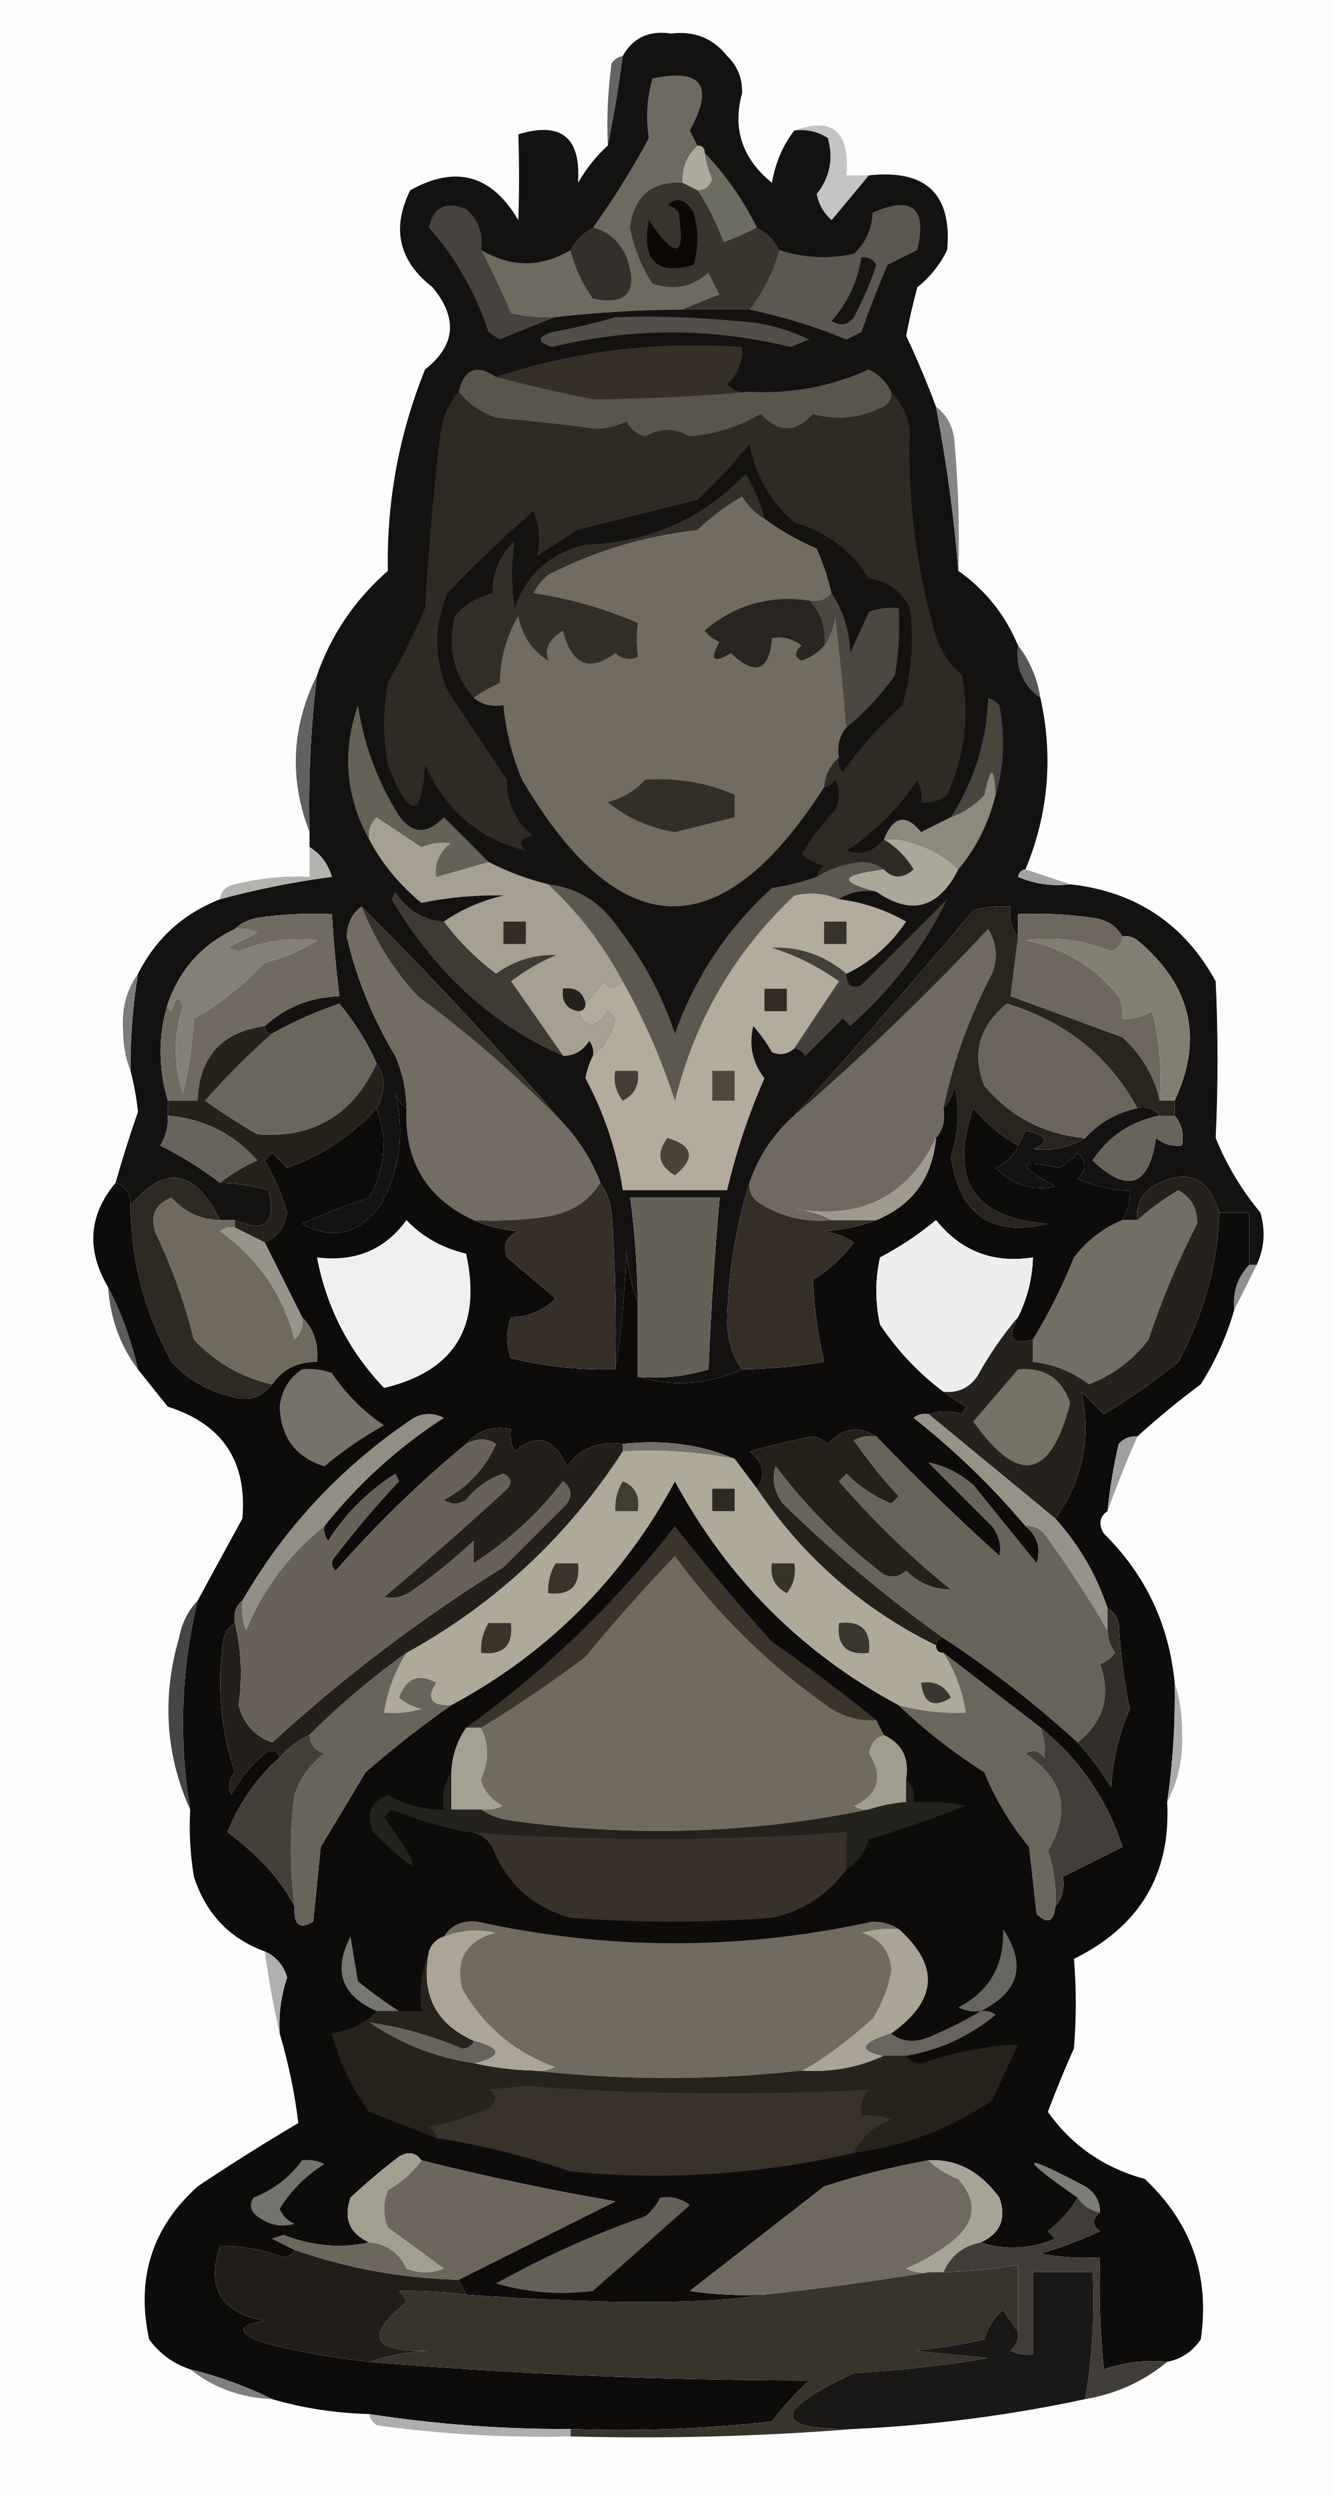 <?xml version="1.0" encoding="UTF-8"?>
<!DOCTYPE svg PUBLIC "-//W3C//DTD SVG 1.1//EN" "http://www.w3.org/Graphics/SVG/1.1/DTD/svg11.dtd">
<svg xmlns="http://www.w3.org/2000/svg" version="1.1" width="179px" height="335px" style="shape-rendering:geometricPrecision; text-rendering:geometricPrecision; image-rendering:optimizeQuality; fill-rule:evenodd; clip-rule:evenodd" xmlns:xlink="http://www.w3.org/1999/xlink">
<g><path style="opacity:1" fill="#fdfdfd" d="M -0.5,-0.5 C 59.167,-0.5 118.833,-0.5 178.5,-0.5C 178.5,111.167 178.5,222.833 178.5,334.5C 118.833,334.5 59.167,334.5 -0.5,334.5C -0.5,222.833 -0.5,111.167 -0.5,-0.5 Z"/></g>
<g><path style="opacity:1" fill="#636465" d="M 83.5,7.5 C 82.96,11.642 82.294,15.642 81.5,19.5C 81.335,15.818 81.501,12.152 82,8.5C 82.383,7.944 82.883,7.611 83.5,7.5 Z"/></g>
<g><path style="opacity:1" fill="#c4c4c4" d="M 106.5,17.5 C 111.637,15.611 113.97,17.611 113.5,23.5C 114.5,23.5 115.5,23.5 116.5,23.5C 114.856,25.481 113.19,27.481 111.5,29.5C 110.447,28.562 109.78,27.395 109.5,26C 111.278,23.775 111.778,21.275 111,18.5C 109.644,17.62 108.144,17.287 106.5,17.5 Z"/></g>
<g><path style="opacity:1" fill="#141210" d="M 106.5,17.5 C 108.144,17.287 109.644,17.62 111,18.5C 111.778,21.275 111.278,23.775 109.5,26C 109.78,27.395 110.447,28.562 111.5,29.5C 113.19,27.481 114.856,25.481 116.5,23.5C 124.164,22.666 127.664,26 127,33.5C 126.047,35.455 124.713,37.122 123,38.5C 122.421,40.649 121.921,42.815 121.5,45C 122.959,48.088 124.292,51.255 125.5,54.5C 126.912,61.896 127.912,69.23 128.5,76.5C 132.114,79.055 134.781,82.388 136.5,86.5C 136.166,89.491 137.166,91.824 139.5,93.5C 141.246,101.4 140.579,109.067 137.5,116.5C 136.957,116.56 136.624,116.893 136.5,117.5C 138.743,118.474 141.076,118.808 143.5,118.5C 152.301,119.481 158.801,123.814 163,131.5C 163.331,138.518 163.331,145.518 163,152.5C 164.497,156.165 166.497,159.498 169,162.5C 169.703,164.929 169.537,167.262 168.5,169.5C 168.167,169.5 167.833,169.5 167.5,169.5C 167.5,167.167 167.5,164.833 167.5,162.5C 166.167,162.5 164.833,162.5 163.5,162.5C 162.038,157.615 159.038,156.449 154.5,159C 152.963,160.11 152.297,161.61 152.5,163.5C 151.833,163.5 151.167,163.5 150.5,163.5C 151.234,162.292 151.567,160.959 151.5,159.5C 149.073,159.477 146.74,158.977 144.5,158C 145.731,156.817 145.731,155.651 144.5,154.5C 143.784,155.311 142.95,155.978 142,156.5C 136.376,155.257 136.209,156.09 141.5,159C 138.416,159.631 135.75,158.798 133.5,156.5C 134.993,155.859 135.993,154.859 136.5,153.5C 136.88,152.867 137.213,152.2 137.5,151.5C 140.461,152.183 140.795,153.016 138.5,154C 141.058,154.275 143.392,153.775 145.5,152.5C 147.39,150.422 149.724,149.089 152.5,148.5C 153.791,148.263 154.791,148.596 155.5,149.5C 151.665,150.251 148.665,152.251 146.5,155.5C 151.211,159.985 154.045,158.985 155,152.5C 156.011,153.337 157.178,153.67 158.5,153.5C 158.768,151.901 158.434,150.568 157.5,149.5C 157.5,148.833 157.5,148.167 157.5,147.5C 161.396,139.18 159.729,132.013 152.5,126C 151.906,125.536 151.239,125.369 150.5,125.5C 149.653,124.034 148.32,123.2 146.5,123C 143.183,122.502 139.85,122.335 136.5,122.5C 136.5,123.5 136.5,124.5 136.5,125.5C 135.566,124.432 135.232,123.099 135.5,121.5C 133.801,121.34 132.134,121.506 130.5,122C 122.641,131.354 114.641,140.521 106.5,149.5C 103.723,151.951 101.723,154.951 100.5,158.5C 98.654,164.389 97.654,170.556 97.5,177C 97.533,179.61 98.2,181.777 99.5,183.5C 94.928,185.558 90.261,185.891 85.5,184.5C 88.777,184.784 91.943,184.451 95,183.5C 95.308,175.808 95.808,168.142 96.5,160.5C 92.5,160.5 88.5,160.5 84.5,160.5C 85.127,165.141 85.46,169.807 85.5,174.5C 84.686,172.369 84.186,170.036 84,167.5C 83.827,173.016 83.327,178.349 82.5,183.5C 82.666,176.492 82.5,169.492 82,162.5C 81.79,160.942 81.29,159.609 80.5,158.5C 79.331,155.489 77.664,152.822 75.5,150.5C 66.805,140.474 57.805,130.808 48.5,121.5C 47.252,122.334 46.585,123.667 46.5,125.5C 47.795,131.104 49.962,136.438 53,141.5C 53.977,143.74 54.477,146.073 54.5,148.5C 53.778,148.082 53.278,147.416 53,146.5C 54.298,151.745 53.632,156.745 51,161.5C 48.104,165.41 44.604,166.243 40.5,164C 43.401,162.686 46.401,161.52 49.5,160.5C 51.693,156.581 52.026,152.581 50.5,148.5C 51.742,146.389 51.742,144.389 50.5,142.5C 49.2,139.595 47.534,136.929 45.5,134.5C 42.356,135.573 39.356,136.907 36.5,138.5C 35.833,138.5 35.5,138.167 35.5,137.5C 38.277,134.963 41.61,133.63 45.5,133.5C 45.058,129.846 44.724,126.179 44.5,122.5C 41.15,122.335 37.817,122.502 34.5,123C 33.263,123.232 32.263,123.732 31.5,124.5C 27.105,126.562 24.105,129.896 22.5,134.5C 21.206,138.733 21.206,143.066 22.5,147.5C 22.5,148.167 22.5,148.833 22.5,149.5C 22.579,150.93 22.246,152.264 21.5,153.5C 24.362,154.948 27.029,156.615 29.5,158.5C 31.532,158.522 33.698,158.855 36,159.5C 37.087,163.917 35.587,165.25 31.5,163.5C 30.833,163.5 30.167,163.5 29.5,163.5C 26.154,156.689 22.154,156.022 17.5,161.5C 17.573,159.973 16.906,158.973 15.5,158.5C 16.416,155.256 17.416,152.089 18.5,149C 18.304,147.122 17.971,145.288 17.5,143.5C 17.467,139.131 17.8,134.798 18.5,130.5C 20.886,125.781 24.553,122.448 29.5,120.5C 34.39,119.173 39.39,118.173 44.5,117.5C 43.965,115.739 42.965,114.406 41.5,113.5C 41.5,112.833 41.5,112.167 41.5,111.5C 41.326,104.465 41.659,97.465 42.5,90.5C 44.394,85.069 47.561,80.402 52,76.5C 51.84,67.124 53.506,58.124 57,49.5C 61.082,46.304 61.416,42.638 58,38.5C 53.467,34.967 52.467,30.634 55,25.5C 61.095,22.088 65.929,23.421 69.5,29.5C 69.623,25.623 69.623,21.79 69.5,18C 75.253,16.247 77.919,18.414 77.5,24.5C 78.612,22.581 79.946,20.914 81.5,19.5C 82.294,15.642 82.96,11.642 83.5,7.5C 84.874,5.041 87.04,4.041 90,4.5C 93.089,4.114 95.589,5.114 97.5,7.5C 98.896,8.852 99.563,10.519 99.5,12.5C 98.188,17.253 99.522,21.253 103.5,24.5C 103.974,21.783 104.974,19.45 106.5,17.5 Z"/></g>
<g><path style="opacity:1" fill="#6c6c60" d="M 94.5,20.5 C 97.313,23.446 99.647,26.779 101.5,30.5C 100.122,31.234 98.623,31.901 97,32.5C 96.099,29.988 94.932,27.655 93.5,25.5C 94.497,25.53 95.164,25.03 95.5,24C 95.011,22.861 94.677,21.695 94.5,20.5 Z"/></g>
<g><path style="opacity:1" fill="#acaa9d" d="M 93.5,19.5 C 94.167,19.5 94.5,19.833 94.5,20.5C 94.677,21.695 95.011,22.861 95.5,24C 95.164,25.03 94.497,25.53 93.5,25.5C 92.833,25.167 92.167,24.833 91.5,24.5C 91.402,22.447 92.069,20.78 93.5,19.5 Z"/></g>
<g><path style="opacity:1" fill="#6d6a60" d="M 93.5,19.5 C 92.069,20.78 91.402,22.447 91.5,24.5C 87.359,24.304 85.025,26.304 84.5,30.5C 85.014,33.211 86.014,35.711 87.5,38C 90.347,38.944 92.847,38.444 95,36.5C 95.5,37.5 96,38.5 96.5,39.5C 94.709,40.17 93.042,40.837 91.5,41.5C 85.811,41.532 80.145,41.866 74.5,42.5C 72.473,42.662 70.473,42.495 68.5,42C 67.238,39.083 65.905,36.249 64.5,33.5C 68.578,35.87 72.578,35.87 76.5,33.5C 77.073,35.788 78.073,37.955 79.5,40C 84.083,40.934 85.583,39.1 84,34.5C 83.093,32.391 81.593,31.058 79.5,30.5C 82.239,26.696 84.739,22.696 87,18.5C 86.562,15.801 86.728,13.135 87.5,10.5C 94.124,9.133 95.791,11.466 92.5,17.5C 92.863,18.183 93.196,18.85 93.5,19.5 Z"/></g>
<g><path style="opacity:1" fill="#332f2a" d="M 79.5,30.5 C 81.593,31.058 83.093,32.391 84,34.5C 85.583,39.1 84.083,40.934 79.5,40C 78.073,37.955 77.073,35.788 76.5,33.5C 77.167,32.167 78.167,31.167 79.5,30.5 Z"/></g>
<g><path style="opacity:1" fill="#38352f" d="M 91.5,24.5 C 92.167,24.833 92.833,25.167 93.5,25.5C 94.932,27.655 96.099,29.988 97,32.5C 98.623,31.901 100.122,31.234 101.5,30.5C 102.833,31.167 103.833,32.167 104.5,33.5C 103.69,36.344 102.356,39.01 100.5,41.5C 97.5,41.5 94.5,41.5 91.5,41.5C 93.042,40.837 94.709,40.17 96.5,39.5C 96,38.5 95.5,37.5 95,36.5C 92.847,38.444 90.347,38.944 87.5,38C 86.014,35.711 85.014,33.211 84.5,30.5C 85.025,26.304 87.359,24.304 91.5,24.5 Z"/></g>
<g><path style="opacity:1" fill="#0c0905" d="M 89.5,27.5 C 90.793,26.355 91.959,26.689 93,28.5C 93.667,30.833 93.667,33.167 93,35.5C 87.996,36.921 85.996,34.921 87,29.5C 90.612,34.872 91.945,34.539 91,28.5C 90.617,27.944 90.117,27.611 89.5,27.5 Z"/></g>
<g><path style="opacity:1" fill="#45423f" d="M 64.5,33.5 C 65.905,36.249 67.238,39.083 68.5,42C 70.473,42.495 72.473,42.662 74.5,42.5C 72.084,43.411 69.584,44.411 67,45.5C 66.5,45.167 66,44.833 65.5,44.5C 63.749,39.178 61.083,34.512 57.5,30.5C 58.096,27.754 59.763,26.92 62.5,28C 64.155,29.444 64.822,31.278 64.5,33.5 Z"/></g>
<g><path style="opacity:1" fill="#5b5852" d="M 100.5,41.5 C 102.356,39.01 103.69,36.344 104.5,33.5C 107.743,34.58 111.076,34.747 114.5,34C 116.046,32.56 116.879,30.727 117,28.5C 122.333,26.167 124.333,27.833 123,33.5C 121.667,34.167 120.333,34.833 119,35.5C 117.735,38.461 116.569,41.461 115.5,44.5C 114.833,44.833 114.167,45.167 113.5,45.5C 109.26,43.753 104.927,42.419 100.5,41.5 Z"/></g>
<g><path style="opacity:1" fill="#171511" d="M 115.5,34.5 C 116.376,34.369 117.043,34.703 117.5,35.5C 116.695,37.915 115.695,40.249 114.5,42.5C 113.635,43.583 112.635,43.749 111.5,43C 113.65,40.596 114.984,37.763 115.5,34.5 Z"/></g>
<g><path style="opacity:1" fill="#524e48" d="M 82.5,42.5 C 87.844,42.334 93.177,42.501 98.5,43C 102.037,43.145 105.371,43.978 108.5,45.5C 107.667,45.833 106.833,46.167 106,46.5C 95.35,43.902 84.684,43.902 74,46.5C 72,45.833 72,45.167 74,44.5C 76.996,43.965 79.829,43.298 82.5,42.5 Z"/></g>
<g><path style="opacity:1" fill="#352f28" d="M 100.5,52.5 C 93.618,53.112 86.618,53.445 79.5,53.5C 75.022,52.595 70.689,51.595 66.5,50.5C 77.184,47.004 88.184,45.671 99.5,46.5C 99.617,48.483 98.95,50.15 97.5,51.5C 98.325,52.386 99.325,52.719 100.5,52.5 Z"/></g>
<g><path style="opacity:1" fill="#59554c" d="M 66.5,50.5 C 70.689,51.595 75.022,52.595 79.5,53.5C 86.618,53.445 93.618,53.112 100.5,52.5C 106.141,52.792 111.474,51.792 116.5,49.5C 117.855,50.188 118.855,51.188 119.5,52.5C 119.631,53.376 119.298,54.043 118.5,54.5C 115.361,56.09 112.195,56.424 109,55.5C 106.731,58.054 104.398,58.054 102,55.5C 99.142,57.178 95.976,58.178 92.5,58.5C 90.538,57.365 88.538,57.365 86.5,58.5C 85.353,58.182 84.519,57.516 84,56.5C 82.769,57.108 81.436,57.441 80,57.5C 75.511,56.901 71.011,56.401 66.5,56C 64.404,55.264 62.737,54.097 61.5,52.5C 62.243,49.411 63.91,48.745 66.5,50.5 Z"/></g>
<g><path style="opacity:1" fill="#858585" d="M 125.5,54.5 C 127.067,55.681 127.901,57.347 128,59.5C 128.499,65.157 128.666,70.824 128.5,76.5C 127.912,69.23 126.912,61.896 125.5,54.5 Z"/></g>
<g><path style="opacity:1" fill="#2f2a23" d="M 61.5,52.5 C 62.737,54.097 64.404,55.264 66.5,56C 71.011,56.401 75.511,56.901 80,57.5C 81.436,57.441 82.769,57.108 84,56.5C 84.519,57.516 85.353,58.182 86.5,58.5C 88.538,57.365 90.538,57.365 92.5,58.5C 95.976,58.178 99.142,57.178 102,55.5C 104.398,58.054 106.731,58.054 109,55.5C 112.195,56.424 115.361,56.09 118.5,54.5C 119.298,54.043 119.631,53.376 119.5,52.5C 120.793,53.842 121.626,55.509 122,57.5C 121.681,66.232 122.681,74.898 125,83.5C 125.561,86.29 126.894,88.623 129,90.5C 130.01,96.064 129.343,101.398 127,106.5C 125.989,107.337 124.822,107.67 123.5,107.5C 123.649,106.448 123.483,105.448 123,104.5C 120.5,108.333 117.333,111.5 113.5,114C 115.495,114.613 117.162,114.113 118.5,112.5C 120.118,113.451 121.451,114.784 122.5,116.5C 121.042,117.782 119.708,117.782 118.5,116.5C 117.726,115.853 116.726,115.52 115.5,115.5C 113.307,115.719 111.307,116.385 109.5,117.5C 109.611,116.883 109.944,116.383 110.5,116C 109.376,115.751 108.376,115.251 107.5,114.5C 108.757,112.321 110.257,110.321 112,108.5C 112.667,107.167 112.667,105.833 112,104.5C 111.617,105.056 111.117,105.389 110.5,105.5C 110.66,103.847 111.326,102.514 112.5,101.5C 112.369,102.239 112.536,102.906 113,103.5C 115.295,100.203 117.962,97.203 121,94.5C 122.244,90.221 122.577,85.888 122,81.5C 120.913,79.248 119.079,77.915 116.5,77.5C 114.179,73.82 110.846,71.32 106.5,70C 103.291,67.223 101.291,63.723 100.5,59.5C 98.35,62.151 96.017,64.651 93.5,67C 88.172,68.333 82.838,69.666 77.5,71C 75.667,72.167 73.833,73.333 72,74.5C 72.498,72.473 72.331,70.473 71.5,68.5C 67.489,72.012 63.655,75.679 60,79.5C 58.178,83.787 58.178,88.121 60,92.5C 62.603,96.456 65.27,100.456 68,104.5C 67.947,107.613 69.114,110.113 71.5,112C 69.699,112.317 69.366,112.984 70.5,114C 64.296,112.484 59.796,108.651 57,102.5C 56.544,109.835 54.877,109.835 52,102.5C 51.333,98.833 51.333,95.167 52,91.5C 53.852,88.29 55.519,84.956 57,81.5C 57.43,73.812 58.097,66.146 59,58.5C 59.24,56.148 60.074,54.148 61.5,52.5 Z"/></g>
<g><path style="opacity:1" fill="#716b60" d="M 102.5,69.5 C 104.652,71.078 106.986,72.412 109.5,73.5C 110.372,75.45 111.039,77.45 111.5,79.5C 110.791,80.404 109.791,80.737 108.5,80.5C 103.205,79.741 98.538,81.074 94.5,84.5C 95.025,85.192 95.692,85.692 96.5,86C 95.134,88.439 95.634,88.939 98,87.5C 101.284,90.605 103.117,89.939 103.5,85.5C 104.978,85.238 106.311,85.571 107.5,86.5C 106.494,87.396 106.494,88.062 107.5,88.5C 108.739,88.058 109.739,87.391 110.5,86.5C 111.29,85.391 111.79,84.058 112,82.5C 112.611,87.496 113.111,92.496 113.5,97.5C 112.566,98.568 112.232,99.901 112.5,101.5C 111.326,102.514 110.66,103.847 110.5,105.5C 96.646,127.104 83.146,126.771 70,104.5C 68.648,101.28 67.814,97.947 67.5,94.5C 65.901,94.768 64.568,94.434 63.5,93.5C 64.531,92.751 65.698,92.085 67,91.5C 67.056,88.22 67.889,85.22 69.5,82.5C 70.01,85.152 71.343,87.152 73.5,88.5C 72.939,86.934 73.606,85.601 75.5,84.5C 76.668,89.092 79.001,90.092 82.5,87.5C 83.451,88.326 84.451,88.492 85.5,88C 85.306,86.43 85.306,84.93 85.5,83.5C 81.005,81.557 76.338,80.224 71.5,79.5C 71.977,78.522 72.643,77.689 73.5,77C 79.807,73.787 86.473,71.787 93.5,71C 95.321,69.257 97.321,67.757 99.5,66.5C 100.288,67.77 101.288,68.77 102.5,69.5 Z"/></g>
<g><path style="opacity:1" fill="#332e28" d="M 102.5,69.5 C 101.288,68.77 100.288,67.77 99.5,66.5C 97.321,67.757 95.321,69.257 93.5,71C 86.473,71.787 79.807,73.787 73.5,77C 72.643,77.689 71.977,78.522 71.5,79.5C 76.338,80.224 81.005,81.557 85.5,83.5C 85.306,84.93 85.306,86.43 85.5,88C 84.451,88.492 83.451,88.326 82.5,87.5C 79.001,90.092 76.668,89.092 75.5,84.5C 73.606,85.601 72.939,86.934 73.5,88.5C 71.343,87.152 70.01,85.152 69.5,82.5C 67.889,85.22 67.056,88.22 67,91.5C 65.698,92.085 64.531,92.751 63.5,93.5C 60.782,90.363 59.949,86.696 61,82.5C 62.337,80.996 64.004,79.996 66,79.5C 66.019,76.692 67.019,74.359 69,72.5C 68.544,75.428 68.544,78.428 69,81.5C 70.588,76.948 73.755,74.115 78.5,73C 87.06,72.685 94.227,69.519 100,63.5C 101.122,65.407 101.955,67.407 102.5,69.5 Z"/></g>
<g><path style="opacity:1" fill="#28241f" d="M 108.5,80.5 C 110.075,82.114 110.741,84.114 110.5,86.5C 109.739,87.391 108.739,88.058 107.5,88.5C 106.494,88.062 106.494,87.396 107.5,86.5C 106.311,85.571 104.978,85.238 103.5,85.5C 103.117,89.939 101.284,90.605 98,87.5C 95.634,88.939 95.134,88.439 96.5,86C 95.692,85.692 95.025,85.192 94.5,84.5C 98.538,81.074 103.205,79.741 108.5,80.5 Z"/></g>
<g><path style="opacity:1" fill="#575757" d="M 136.5,86.5 C 138.065,88.509 139.065,90.843 139.5,93.5C 137.166,91.824 136.166,89.491 136.5,86.5 Z"/></g>
<g><path style="opacity:1" fill="#4c4740" d="M 111.5,79.5 C 113.068,81.811 113.902,84.478 114,87.5C 114.837,85.649 115.671,83.816 116.5,82C 117.793,81.51 119.127,81.343 120.5,81.5C 120.665,84.518 120.498,87.518 120,90.5C 118.094,93.175 115.928,95.508 113.5,97.5C 113.111,92.496 112.611,87.496 112,82.5C 111.79,84.058 111.29,85.391 110.5,86.5C 110.741,84.114 110.075,82.114 108.5,80.5C 109.791,80.737 110.791,80.404 111.5,79.5 Z"/></g>
<g><path style="opacity:1" fill="#616161" d="M 42.5,90.5 C 41.659,97.465 41.326,104.465 41.5,111.5C 38.751,104.393 39.084,97.393 42.5,90.5 Z"/></g>
<g><path style="opacity:1" fill="#48453d" d="M 133.5,106.5 C 133.307,102.551 132.807,102.551 132,106.5C 130.729,107.883 129.229,108.883 127.5,109.5C 130.603,104.687 132.27,99.353 132.5,93.5C 133.086,93.709 133.586,94.043 134,94.5C 134.812,98.689 134.645,102.689 133.5,106.5 Z"/></g>
<g><path style="opacity:1" fill="#332f28" d="M 86.5,104.5 C 90.747,104.194 94.747,104.861 98.5,106.5C 98.5,107.5 98.5,108.5 98.5,109.5C 95.844,110.158 93.178,110.825 90.5,111.5C 87.071,110.949 84.071,109.616 81.5,107.5C 83.543,106.935 85.21,105.935 86.5,104.5 Z"/></g>
<g><path style="opacity:1" fill="#646156" d="M 65.5,115.5 C 63.167,116.167 60.833,116.833 58.5,117.5C 58.297,115.61 58.963,114.11 60.5,113C 59.197,112.79 57.864,112.957 56.5,113.5C 54.5,112.167 52.5,110.833 50.5,109.5C 49.614,110.325 49.281,111.325 49.5,112.5C 46.325,106.742 45.825,100.742 48,94.5C 48.749,99.5 50.416,104.167 53,108.5C 54.881,111.754 57.047,112.088 59.5,109.5C 61.533,111.507 63.533,113.507 65.5,115.5 Z"/></g>
<g><path style="opacity:1" fill="#8d897d" d="M 133.5,106.5 C 132.582,110.284 130.915,113.617 128.5,116.5C 126.889,114.905 124.889,113.739 122.5,113C 121.207,112.51 119.873,112.343 118.5,112.5C 119.792,109.33 121.458,108.996 123.5,111.5C 124.86,110.82 126.193,110.153 127.5,109.5C 129.229,108.883 130.729,107.883 132,106.5C 132.807,102.551 133.307,102.551 133.5,106.5 Z"/></g>
<g><path style="opacity:1" fill="#aca899" d="M 118.5,112.5 C 119.873,112.343 121.207,112.51 122.5,113C 124.889,113.739 126.889,114.905 128.5,116.5C 125.856,121.743 122.189,122.743 117.5,119.5C 112.266,118.199 112.6,117.199 118.5,116.5C 119.708,117.782 121.042,117.782 122.5,116.5C 121.451,114.784 120.118,113.451 118.5,112.5 Z"/></g>
<g><path style="opacity:1" fill="#b3b3b0" d="M 41.5,113.5 C 42.965,114.406 43.965,115.739 44.5,117.5C 39.39,118.173 34.39,119.173 29.5,120.5C 29.62,119.414 30.287,118.747 31.5,118.5C 34.783,117.673 38.117,117.34 41.5,117.5C 41.5,116.167 41.5,114.833 41.5,113.5 Z"/></g>
<g><path style="opacity:1" fill="#a1a3a1" d="M 137.5,116.5 C 139.5,117.167 141.5,117.833 143.5,118.5C 141.076,118.808 138.743,118.474 136.5,117.5C 136.624,116.893 136.957,116.56 137.5,116.5 Z"/></g>
<g><path style="opacity:1" fill="#5c584f" d="M 118.5,116.5 C 112.6,117.199 112.266,118.199 117.5,119.5C 115.585,119.216 113.919,119.549 112.5,120.5C 110.545,119.677 108.545,119.51 106.5,120C 98.459,127.58 93.126,136.747 90.5,147.5C 88.672,141.853 86.338,136.52 83.5,131.5C 80.879,126.578 77.546,122.245 73.5,118.5C 77.502,118.971 80.669,120.971 83,124.5C 86.281,128.726 88.781,133.393 90.5,138.5C 93.218,130.891 97.551,124.391 103.5,119C 105.586,118.685 107.586,118.185 109.5,117.5C 111.307,116.385 113.307,115.719 115.5,115.5C 116.726,115.52 117.726,115.853 118.5,116.5 Z"/></g>
<g><path style="opacity:1" fill="#706a60" d="M 35.5,137.5 C 29.689,138.31 26.689,141.644 26.5,147.5C 25.167,147.5 23.833,147.5 22.5,147.5C 21.206,143.066 21.206,138.733 22.5,134.5C 22.435,134.938 22.601,135.272 23,135.5C 23.556,133.405 24.056,133.238 24.5,135C 23.267,138.833 23.267,142.667 24.5,146.5C 25.324,143.215 25.824,139.882 26,136.5C 29.171,134.777 32.338,132.277 35.5,129C 38.032,128.381 40.365,127.381 42.5,126C 38.908,125.603 35.408,126.103 32,127.5C 31.5,127.333 31,127.167 30.5,127C 31.833,126.333 33.167,125.667 34.5,125C 33.552,124.517 32.552,124.351 31.5,124.5C 32.263,123.732 33.263,123.232 34.5,123C 37.817,122.502 41.15,122.335 44.5,122.5C 44.724,126.179 45.058,129.846 45.5,133.5C 41.61,133.63 38.277,134.963 35.5,137.5 Z"/></g>
<g><path style="opacity:1" fill="#6d675d" d="M 150.5,125.5 C 150.465,126.404 149.965,127.07 149,127.5C 145.276,125.962 141.443,125.462 137.5,126C 142.587,127.023 146.754,129.523 150,133.5C 150.483,134.448 150.649,135.448 150.5,136.5C 151.93,136.579 153.264,136.246 154.5,135.5C 155.491,139.445 155.824,143.445 155.5,147.5C 154.775,144.231 153.108,141.398 150.5,139C 145.478,137.153 140.478,135.319 135.5,133.5C 135.833,130.833 136.167,128.167 136.5,125.5C 136.5,124.5 136.5,123.5 136.5,122.5C 139.85,122.335 143.183,122.502 146.5,123C 148.32,123.2 149.653,124.034 150.5,125.5 Z"/></g>
<g><path style="opacity:1" fill="#a6a092" d="M 65.5,115.5 C 68.023,116.801 70.69,117.801 73.5,118.5C 77.546,122.245 80.879,126.578 83.5,131.5C 82.603,132.598 81.77,132.598 81,131.5C 80.148,132.571 79.315,133.571 78.5,134.5C 78.179,132.952 77.179,132.285 75.5,132.5C 75.285,134.179 75.952,135.179 77.5,135.5C 78.562,137.879 79.895,137.879 81.5,135.5C 81.833,135.833 82.167,136.167 82.5,136.5C 82.043,138.598 81.043,140.264 79.5,141.5C 79.631,140.761 79.464,140.094 79,139.5C 78.184,140.823 77.017,141.489 75.5,141.5C 73.192,138.185 70.859,134.851 68.5,131.5C 70.336,130.081 72.336,128.914 74.5,128C 71.639,127.915 68.972,128.749 66.5,130.5C 63.812,128.479 61.479,126.146 59.5,123.5C 61.858,121.871 64.524,120.705 67.5,120C 63.76,119.922 60.093,120.255 56.5,121C 53.539,118.552 51.205,115.719 49.5,112.5C 49.281,111.325 49.614,110.325 50.5,109.5C 52.5,110.833 54.5,112.167 56.5,113.5C 57.864,112.957 59.197,112.79 60.5,113C 58.963,114.11 58.297,115.61 58.5,117.5C 60.833,116.833 63.167,116.167 65.5,115.5 Z"/></g>
<g><path style="opacity:1" fill="#332c24" d="M 67.5,123.5 C 68.5,123.5 69.5,123.5 70.5,123.5C 70.5,124.5 70.5,125.5 70.5,126.5C 69.5,126.5 68.5,126.5 67.5,126.5C 67.5,125.5 67.5,124.5 67.5,123.5 Z"/></g>
<g><path style="opacity:1" fill="#827e72" d="M 150.5,125.5 C 151.239,125.369 151.906,125.536 152.5,126C 159.729,132.013 161.396,139.18 157.5,147.5C 156.833,147.5 156.167,147.5 155.5,147.5C 155.824,143.445 155.491,139.445 154.5,135.5C 153.264,136.246 151.93,136.579 150.5,136.5C 150.649,135.448 150.483,134.448 150,133.5C 146.754,129.523 142.587,127.023 137.5,126C 141.443,125.462 145.276,125.962 149,127.5C 149.965,127.07 150.465,126.404 150.5,125.5 Z"/></g>
<g><path style="opacity:1" fill="#858075" d="M 31.5,124.5 C 32.552,124.351 33.552,124.517 34.5,125C 33.167,125.667 31.833,126.333 30.5,127C 31,127.167 31.5,127.333 32,127.5C 35.408,126.103 38.908,125.603 42.5,126C 40.365,127.381 38.032,128.381 35.5,129C 32.338,132.277 29.171,134.777 26,136.5C 25.824,139.882 25.324,143.215 24.5,146.5C 23.267,142.667 23.267,138.833 24.5,135C 24.056,133.238 23.556,133.405 23,135.5C 22.601,135.272 22.435,134.938 22.5,134.5C 24.105,129.896 27.105,126.562 31.5,124.5 Z"/></g>
<g><path style="opacity:1" fill="#3f3b34" d="M 59.5,123.5 C 61.479,126.146 63.812,128.479 66.5,130.5C 68.972,128.749 71.639,127.915 74.5,128C 72.336,128.914 70.336,130.081 68.5,131.5C 70.859,134.851 73.192,138.185 75.5,141.5C 65.989,137.36 58.323,130.36 52.5,120.5C 52.667,120.167 52.833,119.833 53,119.5C 54.571,121.923 56.737,123.256 59.5,123.5 Z"/></g>
<g><path style="opacity:1" fill="#44403a" d="M 106.5,140.5 C 108.474,137.518 110.474,134.518 112.5,131.5C 109.754,129.527 106.754,128.027 103.5,127C 107.299,126.877 110.633,128.044 113.5,130.5C 113.517,132.028 114.184,132.528 115.5,132C 119.333,128.167 123.167,124.333 127,120.5C 123.939,126.866 119.606,132.533 114,137.5C 113.667,137.167 113.333,136.833 113,136.5C 111.333,138.167 109.667,139.833 108,141.5C 107.617,140.944 107.117,140.611 106.5,140.5 Z"/></g>
<g><path style="opacity:1" fill="#25211a" d="M 78.5,134.5 C 78.5,135.167 78.167,135.5 77.5,135.5C 75.952,135.179 75.285,134.179 75.5,132.5C 77.179,132.285 78.179,132.952 78.5,134.5 Z"/></g>
<g><path style="opacity:1" fill="#7c7c7b" d="M 18.5,130.5 C 17.8,134.798 17.467,139.131 17.5,143.5C 16.839,141.866 16.506,140.033 16.5,138C 16.3,135.134 16.967,132.634 18.5,130.5 Z"/></g>
<g><path style="opacity:1" fill="#706960" d="M 126.5,148.5 C 126.768,150.099 126.434,151.432 125.5,152.5C 121.75,160.376 115.417,163.542 106.5,162C 108.382,162.198 110.048,162.698 111.5,163.5C 107.833,163.836 104.5,163.003 101.5,161C 100.748,160.329 100.414,159.496 100.5,158.5C 101.723,154.951 103.723,151.951 106.5,149.5C 115.602,141.616 124.269,133.283 132.5,124.5C 133.641,126.421 133.808,128.421 133,130.5C 129.987,136.194 127.82,142.194 126.5,148.5 Z"/></g>
<g><path style="opacity:1" fill="#726c62" d="M 48.5,121.5 C 50.219,125.927 52.719,129.927 56,133.5C 62.964,138.63 69.463,144.296 75.5,150.5C 77.664,152.822 79.331,155.489 80.5,158.5C 78.948,160.959 76.615,162.459 73.5,163C 70.183,163.498 66.85,163.665 63.5,163.5C 57.196,160.57 54.196,155.57 54.5,148.5C 54.477,146.073 53.977,143.74 53,141.5C 49.962,136.438 47.795,131.104 46.5,125.5C 46.585,123.667 47.252,122.334 48.5,121.5 Z"/></g>
<g><path style="opacity:1" fill="#6b665b" d="M 50.5,142.5 C 47.33,149.419 41.996,152.586 34.5,152C 32.039,150.585 29.706,149.085 27.5,147.5C 30.34,144.265 33.34,141.265 36.5,138.5C 39.356,136.907 42.356,135.573 45.5,134.5C 47.534,136.929 49.2,139.595 50.5,142.5 Z"/></g>
<g><path style="opacity:1" fill="#37332b" d="M 48.5,121.5 C 57.805,130.808 66.805,140.474 75.5,150.5C 69.463,144.296 62.964,138.63 56,133.5C 52.719,129.927 50.219,125.927 48.5,121.5 Z"/></g>
<g><path style="opacity:1" fill="#28241e" d="M 136.5,125.5 C 136.167,128.167 135.833,130.833 135.5,133.5C 140.478,135.319 145.478,137.153 150.5,139C 153.108,141.398 154.775,144.231 155.5,147.5C 156.167,147.5 156.833,147.5 157.5,147.5C 157.5,148.167 157.5,148.833 157.5,149.5C 156.833,149.5 156.167,149.5 155.5,149.5C 154.791,148.596 153.791,148.263 152.5,148.5C 148.705,141.562 142.871,136.896 135,134.5C 131.286,137.552 130.286,141.219 132,145.5C 135.529,149.677 140.029,152.01 145.5,152.5C 143.392,153.775 141.058,154.275 138.5,154C 140.795,153.016 140.461,152.183 137.5,151.5C 137.213,152.2 136.88,152.867 136.5,153.5C 134.202,152.203 132.202,150.537 130.5,148.5C 127.206,158.096 130.539,163.262 140.5,164C 132.959,165.808 128.626,162.808 127.5,155C 128.536,151.879 128.703,148.713 128,145.5C 127.768,146.737 127.268,147.737 126.5,148.5C 127.82,142.194 129.987,136.194 133,130.5C 133.808,128.421 133.641,126.421 132.5,124.5C 124.269,133.283 115.602,141.616 106.5,149.5C 114.641,140.521 122.641,131.354 130.5,122C 132.134,121.506 133.801,121.34 135.5,121.5C 135.232,123.099 135.566,124.432 136.5,125.5 Z"/></g>
<g><path style="opacity:1" fill="#6a645c" d="M 152.5,148.5 C 149.724,149.089 147.39,150.422 145.5,152.5C 140.029,152.01 135.529,149.677 132,145.5C 130.286,141.219 131.286,137.552 135,134.5C 142.871,136.896 148.705,141.562 152.5,148.5 Z"/></g>
<g><path style="opacity:1" fill="#b3ac9d" d="M 112.5,120.5 C 115.696,120.899 118.696,121.899 121.5,123.5C 119.411,126.595 116.744,128.929 113.5,130.5C 110.633,128.044 107.299,126.877 103.5,127C 106.754,128.027 109.754,129.527 112.5,131.5C 110.474,134.518 108.474,137.518 106.5,140.5C 105.577,141.303 104.577,141.47 103.5,141C 102.789,139.745 101.956,138.579 101,137.5C 100.394,140.076 100.894,142.41 102.5,144.5C 100.369,149.363 98.702,154.363 97.5,159.5C 92.833,159.5 88.167,159.5 83.5,159.5C 82.701,154.229 81.034,149.229 78.5,144.5C 78.685,143.416 79.018,142.416 79.5,141.5C 81.043,140.264 82.043,138.598 82.5,136.5C 82.167,136.167 81.833,135.833 81.5,135.5C 79.895,137.879 78.562,137.879 77.5,135.5C 78.167,135.5 78.5,135.167 78.5,134.5C 79.315,133.571 80.148,132.571 81,131.5C 81.77,132.598 82.603,132.598 83.5,131.5C 86.338,136.52 88.672,141.853 90.5,147.5C 93.126,136.747 98.459,127.58 106.5,120C 108.545,119.51 110.545,119.677 112.5,120.5 Z"/></g>
<g><path style="opacity:1" fill="#51483c" d="M 95.5,143.5 C 96.5,143.5 97.5,143.5 98.5,143.5C 98.5,144.833 98.5,146.167 98.5,147.5C 97.5,147.5 96.5,147.5 95.5,147.5C 95.5,146.167 95.5,144.833 95.5,143.5 Z"/></g>
<g><path style="opacity:1" fill="#453c36" d="M 82.5,143.5 C 83.5,143.5 84.5,143.5 85.5,143.5C 85.778,145.346 85.111,146.68 83.5,147.5C 82.571,146.311 82.238,144.978 82.5,143.5 Z"/></g>
<g><path style="opacity:1" fill="#312b23" d="M 102.5,132.5 C 103.5,132.5 104.5,132.5 105.5,132.5C 105.5,133.5 105.5,134.5 105.5,135.5C 104.5,135.5 103.5,135.5 102.5,135.5C 102.5,134.5 102.5,133.5 102.5,132.5 Z"/></g>
<g><path style="opacity:1" fill="#373329" d="M 110.5,123.5 C 111.5,123.5 112.5,123.5 113.5,123.5C 113.5,124.5 113.5,125.5 113.5,126.5C 112.5,126.5 111.5,126.5 110.5,126.5C 110.5,125.5 110.5,124.5 110.5,123.5 Z"/></g>
<g><path style="opacity:1" fill="#68645d" d="M 22.5,149.5 C 27.339,149.92 31.339,151.92 34.5,155.5C 32.681,156.32 31.015,157.32 29.5,158.5C 27.029,156.615 24.362,154.948 21.5,153.5C 22.246,152.264 22.579,150.93 22.5,149.5 Z"/></g>
<g><path style="opacity:1" fill="#25211b" d="M 35.5,137.5 C 35.5,138.167 35.833,138.5 36.5,138.5C 33.34,141.265 30.34,144.265 27.5,147.5C 29.706,149.085 32.039,150.585 34.5,152C 41.996,152.586 47.33,149.419 50.5,142.5C 51.742,144.389 51.742,146.389 50.5,148.5C 47.217,152.148 43.217,154.815 38.5,156.5C 37.833,155.833 37.167,155.167 36.5,154.5C 36.167,154.833 35.833,155.167 35.5,155.5C 36.778,157.722 37.778,160.056 38.5,162.5C 38.213,164.443 37.213,165.777 35.5,166.5C 34.167,165.833 32.833,165.167 31.5,164.5C 31.5,164.167 31.5,163.833 31.5,163.5C 35.587,165.25 37.087,163.917 36,159.5C 33.698,158.855 31.532,158.522 29.5,158.5C 31.015,157.32 32.681,156.32 34.5,155.5C 31.339,151.92 27.339,149.92 22.5,149.5C 22.5,148.833 22.5,148.167 22.5,147.5C 23.833,147.5 25.167,147.5 26.5,147.5C 26.689,141.644 29.689,138.31 35.5,137.5 Z"/></g>
<g><path style="opacity:1" fill="#69645b" d="M 155.5,149.5 C 156.167,149.5 156.833,149.5 157.5,149.5C 158.434,150.568 158.768,151.901 158.5,153.5C 157.178,153.67 156.011,153.337 155,152.5C 154.045,158.985 151.211,159.985 146.5,155.5C 148.665,152.251 151.665,150.251 155.5,149.5 Z"/></g>
<g><path style="opacity:1" fill="#736e63" d="M 138.5,179.5 C 140.602,176.069 142.435,172.402 144,168.5C 145.777,166.21 147.944,164.543 150.5,163.5C 151.167,163.5 151.833,163.5 152.5,163.5C 154.144,162.04 155.977,160.707 158,159.5C 159.734,160.466 160.568,161.966 160.5,164C 157.955,168.956 155.789,174.123 154,179.5C 151.888,182.284 149.221,184.284 146,185.5C 143.78,183.807 141.28,182.807 138.5,182.5C 138.5,181.5 138.5,180.5 138.5,179.5 Z"/></g>
<g><path style="opacity:1" fill="#2d2a24" d="M 29.5,163.5 C 26.908,163.454 24.741,162.454 23,160.5C 20.681,161.409 20.014,163.075 21,165.5C 23.128,169.976 24.794,174.643 26,179.5C 28.919,182.6 32.419,184.6 36.5,185.5C 34.989,187.441 32.989,187.941 30.5,187C 27.53,186.237 25.03,184.737 23,182.5C 19.368,175.805 17.535,168.805 17.5,161.5C 22.154,156.022 26.154,156.689 29.5,163.5 Z"/></g>
<g><path style="opacity:1" fill="#908f8f" d="M 167.5,169.5 C 167.833,169.5 168.167,169.5 168.5,169.5C 167.492,171.544 166.492,173.544 165.5,175.5C 165.253,173.142 165.919,171.142 167.5,169.5 Z"/></g>
<g><path style="opacity:1" fill="#5c5c5b" d="M 14.5,172.5 C 16.277,175.902 17.611,179.569 18.5,183.5C 16.115,180.347 14.782,176.68 14.5,172.5 Z"/></g>
<g><path style="opacity:1" fill="#0e0c0b" d="M 136.5,153.5 C 135.993,154.859 134.993,155.859 133.5,156.5C 135.75,158.798 138.416,159.631 141.5,159C 136.209,156.09 136.376,155.257 142,156.5C 142.95,155.978 143.784,155.311 144.5,154.5C 145.731,155.651 145.731,156.817 144.5,158C 146.74,158.977 149.073,159.477 151.5,159.5C 151.567,160.959 151.234,162.292 150.5,163.5C 147.944,164.543 145.777,166.21 144,168.5C 142.435,172.402 140.602,176.069 138.5,179.5C 135.685,180.332 135.018,179.332 136.5,176.5C 137.75,173.994 138.416,171.327 138.5,168.5C 133.181,169.339 128.848,167.672 125.5,163.5C 123.166,165.441 120.666,167.107 118,168.5C 117.333,171.5 117.333,174.5 118,177.5C 120.362,181.027 123.196,184.027 126.5,186.5C 127.398,187.158 128.398,187.824 129.5,188.5C 129.333,188.833 129.167,189.167 129,189.5C 127.701,189.034 126.201,189.034 124.5,189.5C 123.761,189.369 123.094,189.536 122.5,190C 128.003,194.337 133.003,199.17 137.5,204.5C 139.113,205.838 139.613,207.505 139,209.5C 136.167,206 133.333,202.5 130.5,199C 128.631,197.398 126.631,196.398 124.5,196C 127.333,198.833 130.167,201.667 133,204.5C 133.982,205.759 134.315,207.092 134,208.5C 128.202,203.239 122.702,197.906 117.5,192.5C 115.137,190.998 112.97,191.332 111,193.5C 110.439,192.978 109.772,192.645 109,192.5C 106.138,193.028 103.304,193.695 100.5,194.5C 102.424,195.965 102.757,197.632 101.5,199.5C 100.5,198.167 99.5,196.833 98.5,195.5C 93.944,193.558 88.944,192.892 83.5,193.5C 80.348,193.047 77.848,194.047 76,196.5C 74.282,192.629 71.949,191.962 69,194.5C 68.517,193.552 68.35,192.552 68.5,191.5C 65.99,191.054 63.99,191.72 62.5,193.5C 56.237,198.657 50.404,204.323 45,210.5C 44.333,209.833 44.333,209.167 45,208.5C 47.646,205.02 50.479,201.686 53.5,198.5C 53.333,198.167 53.167,197.833 53,197.5C 49.333,199.833 46.333,202.833 44,206.5C 43.536,205.906 43.369,205.239 43.5,204.5C 48.04,198.793 53.373,193.96 59.5,190C 58.167,189.333 56.833,189.333 55.5,190C 45.886,196.444 38.219,204.611 32.5,214.5C 31.596,215.209 31.263,216.209 31.5,217.5C 30.778,217.918 30.278,218.584 30,219.5C 29.034,225.651 29.534,231.651 31.5,237.5C 30.674,238.451 30.508,239.451 31,240.5C 32.141,238.391 33.641,236.558 35.5,235C 36.437,234.308 37.103,234.475 37.5,235.5C 34.413,238.262 32.08,241.595 30.5,245.5C 34.782,248.716 37.782,252.05 39.5,255.5C 39.354,257.942 40.187,258.609 42,257.5C 42.333,254.167 42.667,250.833 43,247.5C 45.032,244.146 47.032,240.813 49,237.5C 52.733,234.255 56.566,231.255 60.5,228.5C 73.478,221.521 83.478,211.521 90.5,198.5C 97.543,211.543 107.543,221.543 120.5,228.5C 123.992,231.842 127.825,234.842 132,237.5C 133.484,241.132 135.484,244.466 138,247.5C 138.333,250.5 138.667,253.5 139,256.5C 140.461,257.883 141.294,257.549 141.5,255.5C 142.434,254.432 142.768,253.099 142.5,251.5C 145.167,250.167 147.833,248.833 150.5,247.5C 148.428,241.091 144.762,235.757 139.5,231.5C 135.167,228.167 130.833,224.833 126.5,221.5C 125.833,221.5 125.5,221.167 125.5,220.5C 125.5,219.833 125.833,219.5 126.5,219.5C 132.862,223.683 138.862,228.35 144.5,233.5C 146.168,235.34 147.668,237.34 149,239.5C 149.19,235.812 150.024,232.312 151.5,229C 150.703,225.255 150.203,221.421 150,217.5C 149.722,216.584 149.222,215.918 148.5,215.5C 146.992,210.998 144.659,206.998 141.5,203.5C 145.186,198.338 146.353,192.671 145,186.5C 146,187.5 147,188.5 148,189.5C 151.461,187.429 154.794,185.095 158,182.5C 161.434,176.065 163.267,169.398 163.5,162.5C 164.833,162.5 166.167,162.5 167.5,162.5C 167.5,164.833 167.5,167.167 167.5,169.5C 165.919,171.142 165.253,173.142 165.5,175.5C 164.484,179.048 162.984,182.381 161,185.5C 158.004,187.733 155.171,190.066 152.5,192.5C 151.504,192.414 150.671,192.748 150,193.5C 149.304,196.478 148.804,199.478 148.5,202.5C 147.427,203.251 147.26,204.251 148,205.5C 153.58,210.995 156.747,217.661 157.5,225.5C 157.608,230.87 157.275,236.203 156.5,241.5C 157.006,251.138 152.84,258.138 144,262.5C 144.326,266.47 144.326,270.47 144,274.5C 142.762,277.259 141.596,280.093 140.5,283C 143.693,287.508 148.027,290.508 153.5,292C 159.751,297.869 162.251,305.035 161,313.5C 159.871,315.141 158.371,316.141 156.5,316.5C 153.552,316.223 150.719,316.556 148,317.5C 147.501,312.511 147.334,307.511 147.5,302.5C 144.813,302.664 142.146,302.497 139.5,302C 142.244,301.197 144.911,300.197 147.5,299C 146.402,298.23 146.402,297.397 147.5,296.5C 147.489,294.983 146.823,293.816 145.5,293C 136.762,288.367 136.429,288.867 144.5,294.5C 143.525,296.193 142.192,297.693 140.5,299C 140.833,299.333 141.167,299.667 141.5,300C 138.05,301.429 134.717,301.595 131.5,300.5C 134.139,299.294 134.972,297.294 134,294.5C 131.39,290.948 128.224,289.282 124.5,289.5C 119.773,290.352 115.106,291.519 110.5,293C 104.5,297.667 98.5,302.333 92.5,307C 95.817,307.498 99.15,307.665 102.5,307.5C 94.505,308.831 81.172,308.831 62.5,307.5C 62.167,306.833 61.833,306.167 61.5,305.5C 68.377,302.061 75.377,298.561 82.5,295C 73.739,293.49 65.072,291.657 56.5,289.5C 55.749,288.427 54.749,288.26 53.5,289C 51.241,290.715 49.074,292.548 47,294.5C 46.028,297.294 46.861,299.294 49.5,300.5C 45.767,301.343 41.934,301.009 38,299.5C 37.5,299.667 37,299.833 36.5,300C 37.527,300.513 38.527,301.013 39.5,301.5C 39.265,302.097 38.765,302.43 38,302.5C 35.205,301.422 32.371,300.922 29.5,301C 27.617,306.558 29.617,309.892 35.5,311C 31.728,311.611 31.728,312.611 35.5,314C 40.118,315.158 44.784,315.992 49.5,316.5C 69.113,318.144 88.78,318.977 108.5,319C 106.649,320.684 104.982,322.517 103.5,324.5C 94.525,325.498 85.525,325.832 76.5,325.5C 67.44,325.543 58.44,324.877 49.5,323.5C 44.952,323.376 40.618,322.709 36.5,321.5C 33.062,319.796 29.395,318.462 25.5,317.5C 23.265,316.772 21.432,315.439 20,313.5C 18.216,305.329 20.383,298.496 26.5,293C 30.916,290.042 35.416,287.208 40,284.5C 39.52,280.499 38.687,276.499 37.5,272.5C 37.344,269.934 37.678,267.434 38.5,265C 38.022,263.358 37.022,262.191 35.5,261.5C 30.779,259.785 27.612,256.452 26,251.5C 25.502,248.518 25.335,245.518 25.5,242.5C 23.945,233.062 24.278,223.729 26.5,214.5C 28.482,210.844 30.482,207.177 32.5,203.5C 33.169,195.835 29.835,190.835 22.5,188.5C 21.113,186.79 19.779,185.123 18.5,183.5C 17.611,179.569 16.277,175.902 14.5,172.5C 11.545,167.502 11.879,162.835 15.5,158.5C 16.906,158.973 17.573,159.973 17.5,161.5C 17.535,168.805 19.368,175.805 23,182.5C 25.03,184.737 27.53,186.237 30.5,187C 32.989,187.941 34.989,187.441 36.5,185.5C 37.911,183.461 39.911,182.461 42.5,182.5C 42.741,180.102 42.074,178.102 40.5,176.5C 38.833,173.167 37.167,169.833 35.5,166.5C 37.213,165.777 38.213,164.443 38.5,162.5C 37.778,160.056 36.778,157.722 35.5,155.5C 35.833,155.167 36.167,154.833 36.5,154.5C 37.167,155.167 37.833,155.833 38.5,156.5C 43.217,154.815 47.217,152.148 50.5,148.5C 52.026,152.581 51.693,156.581 49.5,160.5C 46.401,161.52 43.401,162.686 40.5,164C 44.604,166.243 48.104,165.41 51,161.5C 53.632,156.745 54.298,151.745 53,146.5C 53.278,147.416 53.778,148.082 54.5,148.5C 54.196,155.57 57.196,160.57 63.5,163.5C 65.292,164.309 67.292,164.809 69.5,165C 67.842,165.725 67.342,166.892 68,168.5C 70.167,170.333 72.333,172.167 74.5,174C 72.831,175.669 70.831,176.502 68.5,176.5C 67.862,178.46 67.862,180.293 68.5,182C 73.102,183.122 77.768,183.622 82.5,183.5C 83.327,178.349 83.827,173.016 84,167.5C 84.186,170.036 84.686,172.369 85.5,174.5C 85.5,177.833 85.5,181.167 85.5,184.5C 90.261,185.891 94.928,185.558 99.5,183.5C 103.198,183.448 106.865,183.114 110.5,182.5C 109.648,178.845 109.148,175.179 109,171.5C 111.158,170.174 112.992,168.507 114.5,166.5C 113.271,165.719 111.938,165.219 110.5,165C 113.036,164.814 115.369,164.314 117.5,163.5C 122.341,161.508 125.008,157.841 125.5,152.5C 126.434,151.432 126.768,150.099 126.5,148.5C 127.268,147.737 127.768,146.737 128,145.5C 128.703,148.713 128.536,151.879 127.5,155C 128.626,162.808 132.959,165.808 140.5,164C 130.539,163.262 127.206,158.096 130.5,148.5C 132.202,150.537 134.202,152.203 136.5,153.5 Z"/></g>
<g><path style="opacity:1" fill="#99948a" d="M 31.5,164.5 C 32.833,165.167 34.167,165.833 35.5,166.5C 37.167,169.833 38.833,173.167 40.5,176.5C 40.719,177.675 40.386,178.675 39.5,179.5C 37.891,173.405 34.558,168.572 29.5,165C 30.094,164.536 30.761,164.369 31.5,164.5 Z"/></g>
<g><path style="opacity:1" fill="#706a5e" d="M 29.5,163.5 C 30.167,163.5 30.833,163.5 31.5,163.5C 31.5,163.833 31.5,164.167 31.5,164.5C 30.761,164.369 30.094,164.536 29.5,165C 34.558,168.572 37.891,173.405 39.5,179.5C 40.386,178.675 40.719,177.675 40.5,176.5C 42.074,178.102 42.741,180.102 42.5,182.5C 39.911,182.461 37.911,183.461 36.5,185.5C 32.419,184.6 28.919,182.6 26,179.5C 24.794,174.643 23.128,169.976 21,165.5C 20.014,163.075 20.681,161.409 23,160.5C 24.741,162.454 26.908,163.454 29.5,163.5 Z"/></g>
<g><path style="opacity:1" fill="#eeeeee" d="M 136.5,176.5 C 134.442,178.927 132.609,181.593 131,184.5C 129.89,186.037 128.39,186.703 126.5,186.5C 123.196,184.027 120.362,181.027 118,177.5C 117.333,174.5 117.333,171.5 118,168.5C 120.666,167.107 123.166,165.441 125.5,163.5C 128.848,167.672 133.181,169.339 138.5,168.5C 138.416,171.327 137.75,173.994 136.5,176.5 Z"/></g>
<g><path style="opacity:1" fill="#f0f0f0" d="M 54.5,163.5 C 56.621,165.734 59.288,167.234 62.5,168C 64.636,177.752 60.969,183.752 51.5,186C 46.779,181.058 43.779,175.224 42.5,168.5C 47.628,169.135 51.628,167.468 54.5,163.5 Z"/></g>
<g><path style="opacity:1" fill="#646056" d="M 85.5,184.5 C 85.5,181.167 85.5,177.833 85.5,174.5C 85.46,169.807 85.127,165.141 84.5,160.5C 88.5,160.5 92.5,160.5 96.5,160.5C 95.808,168.142 95.308,175.808 95,183.5C 91.943,184.451 88.777,184.784 85.5,184.5 Z"/></g>
<g><path style="opacity:1" fill="#352f28" d="M 80.5,158.5 C 81.29,159.609 81.79,160.942 82,162.5C 82.5,169.492 82.666,176.492 82.5,183.5C 77.768,183.622 73.102,183.122 68.5,182C 67.862,180.293 67.862,178.46 68.5,176.5C 70.831,176.502 72.831,175.669 74.5,174C 72.333,172.167 70.167,170.333 68,168.5C 67.342,166.892 67.842,165.725 69.5,165C 67.292,164.809 65.292,164.309 63.5,163.5C 66.85,163.665 70.183,163.498 73.5,163C 76.615,162.459 78.948,160.959 80.5,158.5 Z"/></g>
<g><path style="opacity:1" fill="#342e27" d="M 100.5,158.5 C 100.414,159.496 100.748,160.329 101.5,161C 104.5,163.003 107.833,163.836 111.5,163.5C 113.5,163.5 115.5,163.5 117.5,163.5C 115.369,164.314 113.036,164.814 110.5,165C 111.938,165.219 113.271,165.719 114.5,166.5C 112.992,168.507 111.158,170.174 109,171.5C 109.148,175.179 109.648,178.845 110.5,182.5C 106.865,183.114 103.198,183.448 99.5,183.5C 98.2,181.777 97.533,179.61 97.5,177C 97.654,170.556 98.654,164.389 100.5,158.5 Z"/></g>
<g><path style="opacity:1" fill="#9f998e" d="M 125.5,152.5 C 125.008,157.841 122.341,161.508 117.5,163.5C 115.5,163.5 113.5,163.5 111.5,163.5C 110.048,162.698 108.382,162.198 106.5,162C 115.417,163.542 121.75,160.376 125.5,152.5 Z"/></g>
<g><path style="opacity:1" fill="#484237" d="M 89.5,152.5 C 92.956,153.536 93.29,155.203 90.5,157.5C 88.296,156.218 87.962,154.551 89.5,152.5 Z"/></g>
<g><path style="opacity:1" fill="#25221d" d="M 163.5,162.5 C 163.267,169.398 161.434,176.065 158,182.5C 154.794,185.095 151.461,187.429 148,189.5C 147,188.5 146,187.5 145,186.5C 146.353,192.671 145.186,198.338 141.5,203.5C 135.809,198.803 130.142,194.137 124.5,189.5C 126.201,189.034 127.701,189.034 129,189.5C 129.167,189.167 129.333,188.833 129.5,188.5C 128.398,187.824 127.398,187.158 126.5,186.5C 128.39,186.703 129.89,186.037 131,184.5C 132.609,181.593 134.442,178.927 136.5,176.5C 135.018,179.332 135.685,180.332 138.5,179.5C 138.5,180.5 138.5,181.5 138.5,182.5C 141.28,182.807 143.78,183.807 146,185.5C 149.221,184.284 151.888,182.284 154,179.5C 155.789,174.123 157.955,168.956 160.5,164C 160.568,161.966 159.734,160.466 158,159.5C 155.977,160.707 154.144,162.04 152.5,163.5C 152.297,161.61 152.963,160.11 154.5,159C 159.038,156.449 162.038,157.615 163.5,162.5 Z"/></g>
<g><path style="opacity:1" fill="#757266" d="M 136.5,183.5 C 140.002,183.167 142.336,184.667 143.5,188C 140.901,198.234 136.568,199.068 130.5,190.5C 132.523,188.147 134.523,185.814 136.5,183.5 Z"/></g>
<g><path style="opacity:1" fill="#777269" d="M 40.5,183.5 C 41.873,183.343 43.207,183.51 44.5,184C 46.395,186.806 48.728,189.14 51.5,191C 48.622,192.599 45.956,194.433 43.5,196.5C 39.646,195.303 37.646,192.636 37.5,188.5C 37.757,186.308 38.757,184.641 40.5,183.5 Z"/></g>
<g><path style="opacity:1" fill="#767168" d="M 83.5,194.5 C 83.5,194.167 83.5,193.833 83.5,193.5C 88.944,192.892 93.944,193.558 98.5,195.5C 93.595,194.555 88.595,194.221 83.5,194.5 Z"/></g>
<g><path style="opacity:1" fill="#25211a" d="M 117.5,192.5 C 116.448,192.351 115.448,192.517 114.5,193C 116.31,195.644 118.31,198.144 120.5,200.5C 120.167,200.833 119.833,201.167 119.5,201.5C 117.228,200.559 115.228,199.226 113.5,197.5C 113.167,197.833 112.833,198.167 112.5,198.5C 117.073,203.784 122.073,208.618 127.5,213C 125.24,213.044 123.24,212.211 121.5,210.5C 120.549,211.326 119.549,211.492 118.5,211C 113,206.833 108.167,202 104,196.5C 103.48,198.289 103.813,199.956 105,201.5C 111.772,208.117 118.939,214.117 126.5,219.5C 125.833,219.5 125.5,219.833 125.5,220.5C 115.647,215.649 107.647,208.649 101.5,199.5C 102.757,197.632 102.424,195.965 100.5,194.5C 103.304,193.695 106.138,193.028 109,192.5C 109.772,192.645 110.439,192.978 111,193.5C 112.97,191.332 115.137,190.998 117.5,192.5 Z"/></g>
<g><path style="opacity:1" fill="#a29fa0" d="M 152.5,192.5 C 151.042,195.818 149.709,199.151 148.5,202.5C 148.804,199.478 149.304,196.478 150,193.5C 150.671,192.748 151.504,192.414 152.5,192.5 Z"/></g>
<g><path style="opacity:1" fill="#918e83" d="M 43.5,204.5 C 38.791,208.247 35.291,212.914 33,218.5C 32.51,217.207 32.343,215.873 32.5,214.5C 38.219,204.611 45.886,196.444 55.5,190C 56.833,189.333 58.167,189.333 59.5,190C 53.373,193.96 48.04,198.793 43.5,204.5 Z"/></g>
<g><path style="opacity:1" fill="#aea999" d="M 83.5,194.5 C 88.595,194.221 93.595,194.555 98.5,195.5C 99.5,196.833 100.5,198.167 101.5,199.5C 107.647,208.649 115.647,215.649 125.5,220.5C 125.5,221.167 125.833,221.5 126.5,221.5C 128.043,223.928 129.043,226.594 129.5,229.5C 126.43,229.632 123.43,229.299 120.5,228.5C 107.543,221.543 97.543,211.543 90.5,198.5C 83.478,211.521 73.478,221.521 60.5,228.5C 57.795,228.62 57.129,227.62 58.5,225.5C 56.124,224.183 54.457,224.85 53.5,227.5C 54.376,228.251 55.376,228.751 56.5,229C 54.866,229.494 53.199,229.66 51.5,229.5C 51.956,226.594 52.956,223.928 54.5,221.5C 66.431,214.901 76.098,205.901 83.5,194.5 Z"/></g>
<g><path style="opacity:1" fill="#2e2921" d="M 95.5,199.5 C 96.5,199.5 97.5,199.5 98.5,199.5C 98.5,200.5 98.5,201.5 98.5,202.5C 97.5,202.5 96.5,202.5 95.5,202.5C 95.5,201.5 95.5,200.5 95.5,199.5 Z"/></g>
<g><path style="opacity:1" fill="#413d31" d="M 83.5,198.5 C 85.177,199.183 85.843,200.517 85.5,202.5C 84.5,202.5 83.5,202.5 82.5,202.5C 82.433,201.041 82.766,199.708 83.5,198.5 Z"/></g>
<g><path style="opacity:1" fill="#241f1a" d="M 83.5,193.5 C 83.5,193.833 83.5,194.167 83.5,194.5C 76.098,205.901 66.431,214.901 54.5,221.5C 49.848,224.821 45.515,228.487 41.5,232.5C 39.97,233.211 38.637,234.211 37.5,235.5C 37.103,234.475 36.437,234.308 35.5,235C 33.641,236.558 32.141,238.391 31,240.5C 30.508,239.451 30.674,238.451 31.5,237.5C 29.534,231.651 29.034,225.651 30,219.5C 30.278,218.584 30.778,217.918 31.5,217.5C 32.358,220.992 32.525,224.658 32,228.5C 32.632,230.965 34.132,232.631 36.5,233.5C 46.115,224.695 56.449,216.862 67.5,210C 70.333,207.167 73.167,204.333 76,201.5C 76.749,200.365 76.583,199.365 75.5,198.5C 72.152,202.847 68.152,206.514 63.5,209.5C 63.5,208.5 63.5,207.5 63.5,206.5C 60.978,208.856 58.312,211.023 55.5,213C 54.241,213.982 52.908,214.315 51.5,214C 57.134,209.275 62.634,204.441 68,199.5C 68.688,198.668 68.521,198.002 67.5,197.5C 65.484,198.174 63.817,199.341 62.5,201C 61.5,201.667 60.5,201.667 59.5,201C 62.694,199.305 65.028,196.805 66.5,193.5C 65.3,192.708 63.967,192.708 62.5,193.5C 63.99,191.72 65.99,191.054 68.5,191.5C 68.35,192.552 68.517,193.552 69,194.5C 71.949,191.962 74.282,192.629 76,196.5C 77.848,194.047 80.348,193.047 83.5,193.5 Z"/></g>
<g><path style="opacity:1" fill="#686158" d="M 31.5,217.5 C 31.263,216.209 31.596,215.209 32.5,214.5C 32.343,215.873 32.51,217.207 33,218.5C 35.291,212.914 38.791,208.247 43.5,204.5C 43.369,205.239 43.536,205.906 44,206.5C 46.333,202.833 49.333,199.833 53,197.5C 53.167,197.833 53.333,198.167 53.5,198.5C 50.479,201.686 47.646,205.02 45,208.5C 44.333,209.167 44.333,209.833 45,210.5C 50.404,204.323 56.237,198.657 62.5,193.5C 63.967,192.708 65.3,192.708 66.5,193.5C 65.028,196.805 62.694,199.305 59.5,201C 60.5,201.667 61.5,201.667 62.5,201C 63.817,199.341 65.484,198.174 67.5,197.5C 68.521,198.002 68.688,198.668 68,199.5C 62.634,204.441 57.134,209.275 51.5,214C 52.908,214.315 54.241,213.982 55.5,213C 58.312,211.023 60.978,208.856 63.5,206.5C 63.5,207.5 63.5,208.5 63.5,209.5C 68.152,206.514 72.152,202.847 75.5,198.5C 76.583,199.365 76.749,200.365 76,201.5C 73.167,204.333 70.333,207.167 67.5,210C 56.449,216.862 46.115,224.695 36.5,233.5C 34.132,232.631 32.632,230.965 32,228.5C 32.525,224.658 32.358,220.992 31.5,217.5 Z"/></g>
<g><path style="opacity:1" fill="#979287" d="M 124.5,189.5 C 130.142,194.137 135.809,198.803 141.5,203.5C 144.659,206.998 146.992,210.998 148.5,215.5C 148.5,216.5 148.5,217.5 148.5,218.5C 145.954,214.093 143.12,209.759 140,205.5C 139.329,204.748 138.496,204.414 137.5,204.5C 133.003,199.17 128.003,194.337 122.5,190C 123.094,189.536 123.761,189.369 124.5,189.5 Z"/></g>
<g><path style="opacity:1" fill="#3c342a" d="M 74.5,209.5 C 75.5,209.5 76.5,209.5 77.5,209.5C 77.833,212.5 76.5,213.833 73.5,213.5C 73.433,212.041 73.766,210.708 74.5,209.5 Z"/></g>
<g><path style="opacity:1" fill="#383327" d="M 103.5,209.5 C 104.5,209.5 105.5,209.5 106.5,209.5C 106.762,210.978 106.429,212.311 105.5,213.5C 103.889,212.68 103.222,211.346 103.5,209.5 Z"/></g>
<g><path style="opacity:1" fill="#696459" d="M 117.5,192.5 C 122.702,197.906 128.202,203.239 134,208.5C 134.315,207.092 133.982,205.759 133,204.5C 130.167,201.667 127.333,198.833 124.5,196C 126.631,196.398 128.631,197.398 130.5,199C 133.333,202.5 136.167,206 139,209.5C 139.613,207.505 139.113,205.838 137.5,204.5C 138.496,204.414 139.329,204.748 140,205.5C 143.12,209.759 145.954,214.093 148.5,218.5C 148.539,219.583 148.873,220.583 149.5,221.5C 148.975,222.192 148.308,222.692 147.5,223C 148.99,227.193 147.99,230.693 144.5,233.5C 138.862,228.35 132.862,223.683 126.5,219.5C 118.939,214.117 111.772,208.117 105,201.5C 103.813,199.956 103.48,198.289 104,196.5C 108.167,202 113,206.833 118.5,211C 119.549,211.492 120.549,211.326 121.5,210.5C 123.24,212.211 125.24,213.044 127.5,213C 122.073,208.618 117.073,203.784 112.5,198.5C 112.833,198.167 113.167,197.833 113.5,197.5C 115.228,199.226 117.228,200.559 119.5,201.5C 119.833,201.167 120.167,200.833 120.5,200.5C 118.31,198.144 116.31,195.644 114.5,193C 115.448,192.517 116.448,192.351 117.5,192.5 Z"/></g>
<g><path style="opacity:1" fill="#3a342a" d="M 117.5,230.5 C 115.345,230.628 113.345,230.128 111.5,229C 103.327,223.326 96.327,216.493 90.5,208.5C 86.314,212.851 82.314,217.351 78.5,222C 73.941,225.437 69.274,228.604 64.5,231.5C 63.833,231.5 63.167,231.5 62.5,231.5C 73.107,223.894 82.44,214.894 90.5,204.5C 94.616,209.788 98.949,214.955 103.5,220C 108.35,223.363 113.017,226.863 117.5,230.5 Z"/></g>
<g><path style="opacity:1" fill="#716a5f" d="M 117.5,230.5 C 117.833,231.167 118.167,231.833 118.5,232.5C 117.351,232.791 116.684,233.624 116.5,235C 118.428,238.099 117.762,240.433 114.5,242C 115.094,242.464 115.761,242.631 116.5,242.5C 100.745,245.764 84.745,246.264 68.5,244C 66.942,243.79 65.609,243.29 64.5,242.5C 65.552,242.649 66.552,242.483 67.5,242C 66.01,241.255 65.01,240.088 64.5,238.5C 65.63,236.002 65.63,233.668 64.5,231.5C 69.274,228.604 73.941,225.437 78.5,222C 82.314,217.351 86.314,212.851 90.5,208.5C 96.327,216.493 103.327,223.326 111.5,229C 113.345,230.128 115.345,230.628 117.5,230.5 Z"/></g>
<g><path style="opacity:1" fill="#3a342b" d="M 65.5,217.5 C 66.5,217.5 67.5,217.5 68.5,217.5C 68.833,220.5 67.5,221.833 64.5,221.5C 64.433,220.041 64.766,218.708 65.5,217.5 Z"/></g>
<g><path style="opacity:1" fill="#3b352f" d="M 112.5,217.5 C 115.5,217.167 116.833,218.5 116.5,221.5C 113.5,221.833 112.167,220.5 112.5,217.5 Z"/></g>
<g><path style="opacity:1" fill="#454545" d="M 26.5,214.5 C 24.278,223.729 23.945,233.062 25.5,242.5C 22.196,235.163 21.696,227.496 24,219.5C 24.374,217.509 25.207,215.842 26.5,214.5 Z"/></g>
<g><path style="opacity:1" fill="#68645a" d="M 54.5,221.5 C 52.956,223.928 51.956,226.594 51.5,229.5C 53.199,229.66 54.866,229.494 56.5,229C 55.376,228.751 54.376,228.251 53.5,227.5C 54.457,224.85 56.124,224.183 58.5,225.5C 57.129,227.62 57.795,228.62 60.5,228.5C 56.566,231.255 52.733,234.255 49,237.5C 47.032,240.813 45.032,244.146 43,247.5C 42.667,250.833 42.333,254.167 42,257.5C 40.187,258.609 39.354,257.942 39.5,255.5C 38.841,250.199 38.841,245.199 39.5,240.5C 40.253,238.247 41.586,236.413 43.5,235C 42.244,234.583 41.577,233.75 41.5,232.5C 45.515,228.487 49.848,224.821 54.5,221.5 Z"/></g>
<g><path style="opacity:1" fill="#39382f" d="M 123.5,225.5 C 125.346,225.222 126.68,225.889 127.5,227.5C 125.167,228.941 123.834,228.275 123.5,225.5 Z"/></g>
<g><path style="opacity:1" fill="#6a665b" d="M 126.5,221.5 C 130.833,224.833 135.167,228.167 139.5,231.5C 140.028,232.847 140.195,234.181 140,235.5C 139.282,234.549 138.449,234.383 137.5,235C 142.645,238.424 143.645,242.758 140.5,248C 141.322,250.434 141.656,252.934 141.5,255.5C 141.294,257.549 140.461,257.883 139,256.5C 138.667,253.5 138.333,250.5 138,247.5C 135.484,244.466 133.484,241.132 132,237.5C 127.825,234.842 123.992,231.842 120.5,228.5C 123.43,229.299 126.43,229.632 129.5,229.5C 129.043,226.594 128.043,223.928 126.5,221.5 Z"/></g>
<g><path style="opacity:1" fill="#322e29" d="M 148.5,215.5 C 149.222,215.918 149.722,216.584 150,217.5C 150.203,221.421 150.703,225.255 151.5,229C 150.024,232.312 149.19,235.812 149,239.5C 147.668,237.34 146.168,235.34 144.5,233.5C 147.99,230.693 148.99,227.193 147.5,223C 148.308,222.692 148.975,222.192 149.5,221.5C 148.873,220.583 148.539,219.583 148.5,218.5C 148.5,217.5 148.5,216.5 148.5,215.5 Z"/></g>
<g><path style="opacity:1" fill="#a4a092" d="M 62.5,231.5 C 63.167,231.5 63.833,231.5 64.5,231.5C 65.63,233.668 65.63,236.002 64.5,238.5C 65.01,240.088 66.01,241.255 67.5,242C 66.552,242.483 65.552,242.649 64.5,242.5C 63.167,242.5 61.833,242.5 60.5,242.5C 60.5,240.833 60.5,239.167 60.5,237.5C 60.604,235.297 61.27,233.297 62.5,231.5 Z"/></g>
<g><path style="opacity:1" fill="#a09c8e" d="M 118.5,232.5 C 120.969,233.607 121.969,235.607 121.5,238.5C 121.5,239.5 121.5,240.5 121.5,241.5C 119.784,241.629 118.117,241.962 116.5,242.5C 115.761,242.631 115.094,242.464 114.5,242C 117.762,240.433 118.428,238.099 116.5,235C 116.684,233.624 117.351,232.791 118.5,232.5 Z"/></g>
<g><path style="opacity:1" fill="#acacac" d="M 157.5,225.5 C 158.163,227.473 158.496,229.639 158.5,232C 158.672,235.477 158.006,238.644 156.5,241.5C 157.275,236.203 157.608,230.87 157.5,225.5 Z"/></g>
<g><path style="opacity:1" fill="#423e39" d="M 139.5,231.5 C 144.762,235.757 148.428,241.091 150.5,247.5C 147.833,248.833 145.167,250.167 142.5,251.5C 142.768,253.099 142.434,254.432 141.5,255.5C 141.656,252.934 141.322,250.434 140.5,248C 143.645,242.758 142.645,238.424 137.5,235C 138.449,234.383 139.282,234.549 140,235.5C 140.195,234.181 140.028,232.847 139.5,231.5 Z"/></g>
<g><path style="opacity:1" fill="#444039" d="M 41.5,232.5 C 41.577,233.75 42.244,234.583 43.5,235C 41.586,236.413 40.253,238.247 39.5,240.5C 38.841,245.199 38.841,250.199 39.5,255.5C 37.782,252.05 34.782,248.716 30.5,245.5C 32.08,241.595 34.413,238.262 37.5,235.5C 38.637,234.211 39.97,233.211 41.5,232.5 Z"/></g>
<g><path style="opacity:1" fill="#24221d" d="M 60.5,237.5 C 60.5,239.167 60.5,240.833 60.5,242.5C 61.833,242.5 63.167,242.5 64.5,242.5C 65.609,243.29 66.942,243.79 68.5,244C 84.745,246.264 100.745,245.764 116.5,242.5C 118.117,241.962 119.784,241.629 121.5,241.5C 121.5,240.5 121.5,239.5 121.5,238.5C 122.404,239.209 122.737,240.209 122.5,241.5C 124.857,241.337 127.19,241.503 129.5,242C 125.216,243.654 120.882,245.154 116.5,246.5C 115.965,248.261 114.965,249.594 113.5,250.5C 113.5,248.833 113.5,247.167 113.5,245.5C 96.282,246.729 79.282,246.729 62.5,245.5C 59.088,244.813 55.755,243.813 52.5,242.5C 52.167,242.833 51.833,243.167 51.5,243.5C 57.09,251.34 56.59,252.007 50,245.5C 49.014,243.075 49.681,241.409 52,240.5C 54.319,241.871 56.819,242.538 59.5,242.5C 59.215,240.585 59.549,238.919 60.5,237.5 Z"/></g>
<g><path style="opacity:1" fill="#373129" d="M 62.5,245.5 C 79.282,246.729 96.282,246.729 113.5,245.5C 113.5,247.167 113.5,248.833 113.5,250.5C 111.007,253.916 107.674,256.083 103.5,257C 94.5,257.667 85.5,257.667 76.5,257C 71.427,255.594 67.927,252.428 66,247.5C 65.184,246.177 64.017,245.511 62.5,245.5 Z"/></g>
<g><path style="opacity:1" fill="#716b5f" d="M 120.5,258.5 C 118.801,258.34 117.134,258.506 115.5,259C 117.967,259.796 119.3,261.463 119.5,264C 119.091,266.321 118.257,268.487 117,270.5C 113.595,273.536 110.429,275.87 107.5,277.5C 95.5,278.833 83.5,278.833 71.5,277.5C 72.552,277.649 73.552,277.483 74.5,277C 69.046,275.024 64.879,271.524 62,266.5C 61.043,262.586 62.543,260.086 66.5,259C 64.115,258.444 61.782,258.61 59.5,259.5C 60.492,257.974 61.992,257.307 64,257.5C 81.627,261.379 99.293,261.379 117,257.5C 118.385,257.514 119.551,257.848 120.5,258.5 Z"/></g>
<g><path style="opacity:1" fill="#b0b0af" d="M 35.5,261.5 C 37.022,262.191 38.022,263.358 38.5,265C 37.678,267.434 37.344,269.934 37.5,272.5C 36.693,268.979 36.026,265.312 35.5,261.5 Z"/></g>
<g><path style="opacity:1" fill="#787672" d="M 53.5,269.5 C 52.5,269.5 51.5,269.5 50.5,269.5C 45.779,267.446 44.612,264.112 47,259.5C 47.333,261.5 47.667,263.5 48,265.5C 49.812,266.977 51.645,268.31 53.5,269.5 Z"/></g>
<g><path style="opacity:1" fill="#666562" d="M 131.5,269.5 C 130.448,269.649 129.448,269.483 128.5,269C 132.669,266.842 134.669,263.342 134.5,258.5C 137.675,263.288 136.675,266.954 131.5,269.5 Z"/></g>
<g><path style="opacity:1" fill="#aba497" d="M 71.5,277.5 C 68.794,277.425 66.127,277.092 63.5,276.5C 67.362,275.541 67.362,274.541 63.5,273.5C 58.354,271.208 56.354,267.208 57.5,261.5C 57.833,260.5 58.5,259.833 59.5,259.5C 61.782,258.61 64.115,258.444 66.5,259C 62.543,260.086 61.043,262.586 62,266.5C 64.879,271.524 69.046,275.024 74.5,277C 73.552,277.483 72.552,277.649 71.5,277.5 Z"/></g>
<g><path style="opacity:1" fill="#aaa496" d="M 120.5,258.5 C 126.039,263.439 125.705,268.106 119.5,272.5C 115.366,273.807 115.033,274.807 118.5,275.5C 115.124,277.082 111.458,277.749 107.5,277.5C 110.429,275.87 113.595,273.536 117,270.5C 118.257,268.487 119.091,266.321 119.5,264C 119.3,261.463 117.967,259.796 115.5,259C 117.134,258.506 118.801,258.34 120.5,258.5 Z"/></g>
<g><path style="opacity:1" fill="#68645e" d="M 131.5,269.5 C 132.239,269.369 132.906,269.536 133.5,270C 130.009,272.888 126.009,274.722 121.5,275.5C 120.5,275.5 119.5,275.5 118.5,275.5C 115.033,274.807 115.366,273.807 119.5,272.5C 120.946,273.613 122.613,273.78 124.5,273C 126.97,271.979 129.304,270.812 131.5,269.5 Z"/></g>
<g><path style="opacity:1" fill="#26221c" d="M 57.5,261.5 C 56.354,267.208 58.354,271.208 63.5,273.5C 63.265,274.097 62.765,274.43 62,274.5C 57.897,272.769 53.731,271.602 49.5,271C 53.733,273.911 58.4,275.745 63.5,276.5C 66.127,277.092 68.794,277.425 71.5,277.5C 83.5,278.833 95.5,278.833 107.5,277.5C 111.458,277.749 115.124,277.082 118.5,275.5C 119.5,275.5 120.5,275.5 121.5,275.5C 121.917,276.124 122.584,276.457 123.5,276.5C 127.79,275.009 132.123,274.176 136.5,274C 135.333,276.5 134.167,279 133,281.5C 127.412,285.276 121.245,287.609 114.5,288.5C 115.566,286.394 117.233,284.894 119.5,284C 118.207,283.51 116.873,283.343 115.5,283.5C 115.33,282.178 115.663,281.011 116.5,280C 101.186,280.832 85.853,280.665 70.5,279.5C 68.833,279.667 67.167,279.833 65.5,280C 66.641,280.741 66.641,281.575 65.5,282.5C 62.938,283.641 60.272,284.474 57.5,285C 58.056,285.383 58.389,285.883 58.5,286.5C 55.521,285.346 52.521,284.18 49.5,283C 47.152,279.821 45.486,276.321 44.5,272.5C 47.248,271.968 49.248,270.968 50.5,269.5C 51.5,269.5 52.5,269.5 53.5,269.5C 54.5,269.5 55.5,269.5 56.5,269.5C 56.194,266.615 56.527,263.948 57.5,261.5 Z"/></g>
<g><path style="opacity:1" fill="#66635b" d="M 63.5,273.5 C 67.362,274.541 67.362,275.541 63.5,276.5C 58.4,275.745 53.733,273.911 49.5,271C 53.731,271.602 57.897,272.769 62,274.5C 62.765,274.43 63.265,274.097 63.5,273.5 Z"/></g>
<g><path style="opacity:1" fill="#39322a" d="M 114.5,288.5 C 102.034,291.389 89.367,292.223 76.5,291C 70.62,288.984 64.62,287.484 58.5,286.5C 58.389,285.883 58.056,285.383 57.5,285C 60.272,284.474 62.938,283.641 65.5,282.5C 66.641,281.575 66.641,280.741 65.5,280C 67.167,279.833 68.833,279.667 70.5,279.5C 85.853,280.665 101.186,280.832 116.5,280C 115.663,281.011 115.33,282.178 115.5,283.5C 116.873,283.343 118.207,283.51 119.5,284C 117.233,284.894 115.566,286.394 114.5,288.5 Z"/></g>
<g><path style="opacity:1" fill="#6f695f" d="M 124.5,289.5 C 125.6,290.558 126.934,291.392 128.5,292C 131.197,295.082 130.864,297.915 127.5,300.5C 125.664,301.919 123.664,303.086 121.5,304C 122.448,304.483 123.448,304.649 124.5,304.5C 117.19,305.703 109.857,306.703 102.5,307.5C 99.15,307.665 95.817,307.498 92.5,307C 98.5,302.333 104.5,297.667 110.5,293C 115.106,291.519 119.773,290.352 124.5,289.5 Z"/></g>
<g><path style="opacity:1" fill="#6d665c" d="M 56.5,289.5 C 65.072,291.657 73.739,293.49 82.5,295C 75.377,298.561 68.377,302.061 61.5,305.5C 53.946,305.322 46.613,303.989 39.5,301.5C 38.527,301.013 37.527,300.513 36.5,300C 37,299.833 37.5,299.667 38,299.5C 41.934,301.009 45.767,301.343 49.5,300.5C 51.844,300.675 53.511,301.842 54.5,304C 56.167,304.667 57.833,304.667 59.5,304C 57,302.167 54.5,300.333 52,298.5C 51.333,296.833 51.333,295.167 52,293.5C 53.859,292.421 55.359,291.088 56.5,289.5 Z"/></g>
<g><path style="opacity:1" fill="#7c7d75" d="M 147.5,296.5 C 146.222,296.218 145.222,295.551 144.5,294.5C 136.429,288.867 136.762,288.367 145.5,293C 146.823,293.816 147.489,294.983 147.5,296.5 Z"/></g>
<g><path style="opacity:1" fill="#73746c" d="M 40.5,289.5 C 41.552,289.351 42.552,289.517 43.5,290C 41.007,291.566 39.007,293.566 37.5,296C 37.905,296.945 38.572,297.612 39.5,298C 37.711,298.52 36.044,298.187 34.5,297C 33.549,296.282 33.383,295.449 34,294.5C 36.687,293.418 38.854,291.751 40.5,289.5 Z"/></g>
<g><path style="opacity:1" fill="#a7a397" d="M 131.5,300.5 C 129.111,300.979 127.444,302.312 126.5,304.5C 125.833,304.5 125.167,304.5 124.5,304.5C 123.448,304.649 122.448,304.483 121.5,304C 123.664,303.086 125.664,301.919 127.5,300.5C 130.864,297.915 131.197,295.082 128.5,292C 126.934,291.392 125.6,290.558 124.5,289.5C 128.224,289.282 131.39,290.948 134,294.5C 134.972,297.294 134.139,299.294 131.5,300.5 Z"/></g>
<g><path style="opacity:1" fill="#a29e90" d="M 56.5,289.5 C 55.359,291.088 53.859,292.421 52,293.5C 51.333,295.167 51.333,296.833 52,298.5C 54.5,300.333 57,302.167 59.5,304C 57.833,304.667 56.167,304.667 54.5,304C 53.511,301.842 51.844,300.675 49.5,300.5C 46.861,299.294 46.028,297.294 47,294.5C 49.074,292.548 51.241,290.715 53.5,289C 54.749,288.26 55.749,288.427 56.5,289.5 Z"/></g>
<g><path style="opacity:1" fill="#656058" d="M 88.5,294.5 C 89.978,294.238 91.311,294.571 92.5,295.5C 88.207,299.324 83.874,303.157 79.5,307C 75.112,307.577 70.779,307.244 66.5,306C 72.892,302.423 79.559,299.423 86.5,297C 87.38,296.292 88.047,295.458 88.5,294.5 Z"/></g>
<g><path style="opacity:1" fill="#38332b" d="M 136.5,312.5 C 135.842,311.602 135.176,310.602 134.5,309.5C 133.216,310.63 132.383,311.963 132,313.5C 128.872,314.204 125.706,314.704 122.5,315C 125.833,315.333 129.167,315.667 132.5,316C 126.539,316.997 120.539,317.663 114.5,318C 103.539,323.142 103.539,325.642 114.5,325.5C 102.011,326.495 89.344,326.829 76.5,326.5C 76.5,326.167 76.5,325.833 76.5,325.5C 85.525,325.832 94.525,325.498 103.5,324.5C 104.982,322.517 106.649,320.684 108.5,319C 88.78,318.977 69.113,318.144 49.5,316.5C 51.969,315.683 54.635,315.183 57.5,315C 49.848,315.214 48.848,313.048 54.5,308.5C 54.291,307.914 53.957,307.414 53.5,307C 56.475,306.956 59.475,307.123 62.5,307.5C 81.172,308.831 94.505,308.831 102.5,307.5C 109.857,306.703 117.19,305.703 124.5,304.5C 125.167,304.5 125.833,304.5 126.5,304.5C 129.86,304.384 133.193,304.051 136.5,303.5C 136.5,306.5 136.5,309.5 136.5,312.5 Z"/></g>
<g><path style="opacity:1" fill="#211e1a" d="M 39.5,301.5 C 46.613,303.989 53.946,305.322 61.5,305.5C 61.833,306.167 62.167,306.833 62.5,307.5C 59.475,307.123 56.475,306.956 53.5,307C 53.957,307.414 54.291,307.914 54.5,308.5C 48.848,313.048 49.848,315.214 57.5,315C 54.635,315.183 51.969,315.683 49.5,316.5C 44.784,315.992 40.118,315.158 35.5,314C 31.728,312.611 31.728,311.611 35.5,311C 29.617,309.892 27.617,306.558 29.5,301C 32.371,300.922 35.205,301.422 38,302.5C 38.765,302.43 39.265,302.097 39.5,301.5 Z"/></g>
<g><path style="opacity:1" fill="#403d39" d="M 144.5,294.5 C 145.222,295.551 146.222,296.218 147.5,296.5C 146.402,297.397 146.402,298.23 147.5,299C 144.911,300.197 142.244,301.197 139.5,302C 142.146,302.497 144.813,302.664 147.5,302.5C 147.334,307.511 147.501,312.511 148,317.5C 150.719,316.556 153.552,316.223 156.5,316.5C 153.368,319.11 149.701,320.777 145.5,321.5C 146.452,315.925 146.786,310.259 146.5,304.5C 143.833,304.5 141.167,304.5 138.5,304.5C 138.5,308.167 138.5,311.833 138.5,315.5C 137.448,315.649 136.448,315.483 135.5,315C 136.252,314.329 136.586,313.496 136.5,312.5C 136.5,309.5 136.5,306.5 136.5,303.5C 133.193,304.051 129.86,304.384 126.5,304.5C 127.444,302.312 129.111,300.979 131.5,300.5C 134.717,301.595 138.05,301.429 141.5,300C 141.167,299.667 140.833,299.333 140.5,299C 142.192,297.693 143.525,296.193 144.5,294.5 Z"/></g>
<g><path style="opacity:1" fill="#7f7f7f" d="M 25.5,317.5 C 29.395,318.462 33.062,319.796 36.5,321.5C 32.292,321.323 28.626,319.99 25.5,317.5 Z"/></g>
<g><path style="opacity:1" fill="#1a1816" d="M 145.5,321.5 C 135.305,323.687 124.972,325.02 114.5,325.5C 103.539,325.642 103.539,323.142 114.5,318C 120.539,317.663 126.539,316.997 132.5,316C 129.167,315.667 125.833,315.333 122.5,315C 125.706,314.704 128.872,314.204 132,313.5C 132.383,311.963 133.216,310.63 134.5,309.5C 135.176,310.602 135.842,311.602 136.5,312.5C 136.586,313.496 136.252,314.329 135.5,315C 136.448,315.483 137.448,315.649 138.5,315.5C 138.5,311.833 138.5,308.167 138.5,304.5C 141.167,304.5 143.833,304.5 146.5,304.5C 146.786,310.259 146.452,315.925 145.5,321.5 Z"/></g>
<g><path style="opacity:1" fill="#aeaeae" d="M 49.5,323.5 C 58.44,324.877 67.44,325.543 76.5,325.5C 76.5,325.833 76.5,326.167 76.5,326.5C 67.792,326.701 59.125,326.201 50.5,325C 49.944,324.617 49.611,324.117 49.5,323.5 Z"/></g>
</svg>
